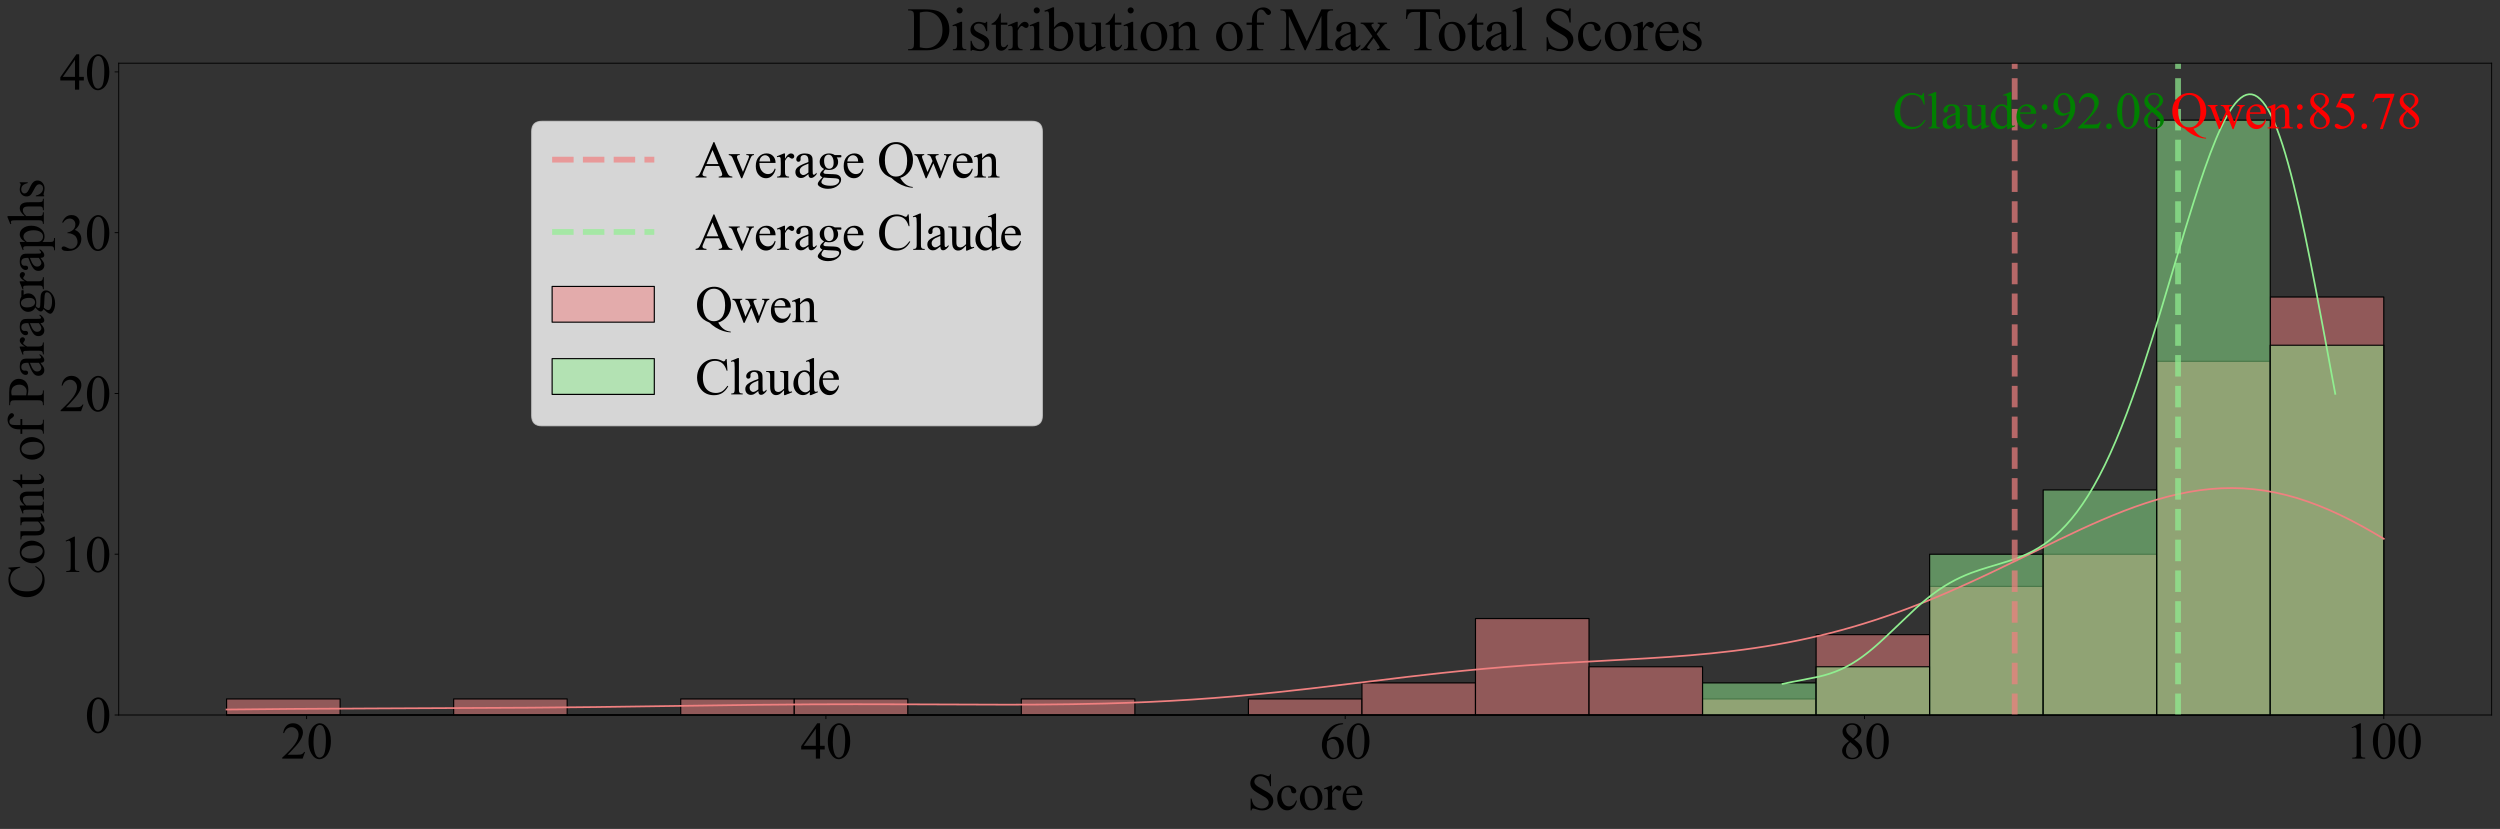 <?xml version="1.0" encoding="utf-8" standalone="no"?>
<!DOCTYPE svg PUBLIC "-//W3C//DTD SVG 1.1//EN"
  "http://www.w3.org/Graphics/SVG/1.1/DTD/svg11.dtd">
<svg xmlns:xlink="http://www.w3.org/1999/xlink" width="2153.237pt" height="713.959pt" viewBox="0 0 2153.237 713.959" xmlns="http://www.w3.org/2000/svg" version="1.1">
 <rect x="0" y="0" width="2153.237" height="713.959" fill="#333333" stroke="none"/>
 <defs>
  <style type="text/css">*{stroke-linejoin: round; stroke-linecap: butt}</style>
 </defs>
 <g id="figure_1">
  <g id="patch_1">
   <path d="M 0 713.959 
L 2153.237 713.959 
L 2153.237 0 
L 0 0 
L 0 713.959 
z
" style="fill: none"/>
  </g>
  <g id="axes_1">
   <g id="patch_2">
    <path d="M 102.247 615.831 
L 2146.037 615.831 
L 2146.037 54.431 
L 102.247 54.431 
L 102.247 615.831 
z
" style="fill: none"/>
   </g>
   <g id="patch_3">
    <path d="M 195.146 615.831 
L 292.935 615.831 
L 292.935 601.983 
L 195.146 601.983 
z
" clip-path="url(#p0e542452a2)" style="fill: #f08080; fill-opacity: 0.5; stroke: #000000; stroke-linejoin: miter"/>
   </g>
   <g id="patch_4">
    <path d="M 292.935 615.831 
L 390.724 615.831 
L 390.724 615.831 
L 292.935 615.831 
z
" clip-path="url(#p0e542452a2)" style="fill: #f08080; fill-opacity: 0.5; stroke: #000000; stroke-linejoin: miter"/>
   </g>
   <g id="patch_5">
    <path d="M 390.724 615.831 
L 488.513 615.831 
L 488.513 601.983 
L 390.724 601.983 
z
" clip-path="url(#p0e542452a2)" style="fill: #f08080; fill-opacity: 0.5; stroke: #000000; stroke-linejoin: miter"/>
   </g>
   <g id="patch_6">
    <path d="M 488.513 615.831 
L 586.302 615.831 
L 586.302 615.831 
L 488.513 615.831 
z
" clip-path="url(#p0e542452a2)" style="fill: #f08080; fill-opacity: 0.5; stroke: #000000; stroke-linejoin: miter"/>
   </g>
   <g id="patch_7">
    <path d="M 586.302 615.831 
L 684.091 615.831 
L 684.091 601.983 
L 586.302 601.983 
z
" clip-path="url(#p0e542452a2)" style="fill: #f08080; fill-opacity: 0.5; stroke: #000000; stroke-linejoin: miter"/>
   </g>
   <g id="patch_8">
    <path d="M 684.091 615.831 
L 781.88 615.831 
L 781.88 601.983 
L 684.091 601.983 
z
" clip-path="url(#p0e542452a2)" style="fill: #f08080; fill-opacity: 0.5; stroke: #000000; stroke-linejoin: miter"/>
   </g>
   <g id="patch_9">
    <path d="M 781.88 615.831 
L 879.669 615.831 
L 879.669 615.831 
L 781.88 615.831 
z
" clip-path="url(#p0e542452a2)" style="fill: #f08080; fill-opacity: 0.5; stroke: #000000; stroke-linejoin: miter"/>
   </g>
   <g id="patch_10">
    <path d="M 879.669 615.831 
L 977.458 615.831 
L 977.458 601.983 
L 879.669 601.983 
z
" clip-path="url(#p0e542452a2)" style="fill: #f08080; fill-opacity: 0.5; stroke: #000000; stroke-linejoin: miter"/>
   </g>
   <g id="patch_11">
    <path d="M 977.458 615.831 
L 1075.247 615.831 
L 1075.247 615.831 
L 977.458 615.831 
z
" clip-path="url(#p0e542452a2)" style="fill: #f08080; fill-opacity: 0.5; stroke: #000000; stroke-linejoin: miter"/>
   </g>
   <g id="patch_12">
    <path d="M 1075.247 615.831 
L 1173.036 615.831 
L 1173.036 601.983 
L 1075.247 601.983 
z
" clip-path="url(#p0e542452a2)" style="fill: #f08080; fill-opacity: 0.5; stroke: #000000; stroke-linejoin: miter"/>
   </g>
   <g id="patch_13">
    <path d="M 1173.036 615.831 
L 1270.825 615.831 
L 1270.825 588.135 
L 1173.036 588.135 
z
" clip-path="url(#p0e542452a2)" style="fill: #f08080; fill-opacity: 0.5; stroke: #000000; stroke-linejoin: miter"/>
   </g>
   <g id="patch_14">
    <path d="M 1270.825 615.831 
L 1368.614 615.831 
L 1368.614 532.745 
L 1270.825 532.745 
z
" clip-path="url(#p0e542452a2)" style="fill: #f08080; fill-opacity: 0.5; stroke: #000000; stroke-linejoin: miter"/>
   </g>
   <g id="patch_15">
    <path d="M 1368.614 615.831 
L 1466.403 615.831 
L 1466.403 574.288 
L 1368.614 574.288 
z
" clip-path="url(#p0e542452a2)" style="fill: #f08080; fill-opacity: 0.5; stroke: #000000; stroke-linejoin: miter"/>
   </g>
   <g id="patch_16">
    <path d="M 1466.403 615.831 
L 1564.192 615.831 
L 1564.192 601.983 
L 1466.403 601.983 
z
" clip-path="url(#p0e542452a2)" style="fill: #f08080; fill-opacity: 0.5; stroke: #000000; stroke-linejoin: miter"/>
   </g>
   <g id="patch_17">
    <path d="M 1564.192 615.831 
L 1661.981 615.831 
L 1661.981 546.593 
L 1564.192 546.593 
z
" clip-path="url(#p0e542452a2)" style="fill: #f08080; fill-opacity: 0.5; stroke: #000000; stroke-linejoin: miter"/>
   </g>
   <g id="patch_18">
    <path d="M 1661.981 615.831 
L 1759.77 615.831 
L 1759.77 505.05 
L 1661.981 505.05 
z
" clip-path="url(#p0e542452a2)" style="fill: #f08080; fill-opacity: 0.5; stroke: #000000; stroke-linejoin: miter"/>
   </g>
   <g id="patch_19">
    <path d="M 1759.77 615.831 
L 1857.559 615.831 
L 1857.559 477.355 
L 1759.77 477.355 
z
" clip-path="url(#p0e542452a2)" style="fill: #f08080; fill-opacity: 0.5; stroke: #000000; stroke-linejoin: miter"/>
   </g>
   <g id="patch_20">
    <path d="M 1857.559 615.831 
L 1955.348 615.831 
L 1955.348 311.183 
L 1857.559 311.183 
z
" clip-path="url(#p0e542452a2)" style="fill: #f08080; fill-opacity: 0.5; stroke: #000000; stroke-linejoin: miter"/>
   </g>
   <g id="patch_21">
    <path d="M 1955.348 615.831 
L 2053.137 615.831 
L 2053.137 255.793 
L 1955.348 255.793 
z
" clip-path="url(#p0e542452a2)" style="fill: #f08080; fill-opacity: 0.5; stroke: #000000; stroke-linejoin: miter"/>
   </g>
   <g id="patch_22">
    <path d="M 195.146 615.831 
L 292.935 615.831 
L 292.935 615.831 
L 195.146 615.831 
z
" clip-path="url(#p0e542452a2)" style="fill: #90ee90; fill-opacity: 0.5; stroke: #000000; stroke-linejoin: miter"/>
   </g>
   <g id="patch_23">
    <path d="M 292.935 615.831 
L 390.724 615.831 
L 390.724 615.831 
L 292.935 615.831 
z
" clip-path="url(#p0e542452a2)" style="fill: #90ee90; fill-opacity: 0.5; stroke: #000000; stroke-linejoin: miter"/>
   </g>
   <g id="patch_24">
    <path d="M 390.724 615.831 
L 488.513 615.831 
L 488.513 615.831 
L 390.724 615.831 
z
" clip-path="url(#p0e542452a2)" style="fill: #90ee90; fill-opacity: 0.5; stroke: #000000; stroke-linejoin: miter"/>
   </g>
   <g id="patch_25">
    <path d="M 488.513 615.831 
L 586.302 615.831 
L 586.302 615.831 
L 488.513 615.831 
z
" clip-path="url(#p0e542452a2)" style="fill: #90ee90; fill-opacity: 0.5; stroke: #000000; stroke-linejoin: miter"/>
   </g>
   <g id="patch_26">
    <path d="M 586.302 615.831 
L 684.091 615.831 
L 684.091 615.831 
L 586.302 615.831 
z
" clip-path="url(#p0e542452a2)" style="fill: #90ee90; fill-opacity: 0.5; stroke: #000000; stroke-linejoin: miter"/>
   </g>
   <g id="patch_27">
    <path d="M 684.091 615.831 
L 781.88 615.831 
L 781.88 615.831 
L 684.091 615.831 
z
" clip-path="url(#p0e542452a2)" style="fill: #90ee90; fill-opacity: 0.5; stroke: #000000; stroke-linejoin: miter"/>
   </g>
   <g id="patch_28">
    <path d="M 781.88 615.831 
L 879.669 615.831 
L 879.669 615.831 
L 781.88 615.831 
z
" clip-path="url(#p0e542452a2)" style="fill: #90ee90; fill-opacity: 0.5; stroke: #000000; stroke-linejoin: miter"/>
   </g>
   <g id="patch_29">
    <path d="M 879.669 615.831 
L 977.458 615.831 
L 977.458 615.831 
L 879.669 615.831 
z
" clip-path="url(#p0e542452a2)" style="fill: #90ee90; fill-opacity: 0.5; stroke: #000000; stroke-linejoin: miter"/>
   </g>
   <g id="patch_30">
    <path d="M 977.458 615.831 
L 1075.247 615.831 
L 1075.247 615.831 
L 977.458 615.831 
z
" clip-path="url(#p0e542452a2)" style="fill: #90ee90; fill-opacity: 0.5; stroke: #000000; stroke-linejoin: miter"/>
   </g>
   <g id="patch_31">
    <path d="M 1075.247 615.831 
L 1173.036 615.831 
L 1173.036 615.831 
L 1075.247 615.831 
z
" clip-path="url(#p0e542452a2)" style="fill: #90ee90; fill-opacity: 0.5; stroke: #000000; stroke-linejoin: miter"/>
   </g>
   <g id="patch_32">
    <path d="M 1173.036 615.831 
L 1270.825 615.831 
L 1270.825 615.831 
L 1173.036 615.831 
z
" clip-path="url(#p0e542452a2)" style="fill: #90ee90; fill-opacity: 0.5; stroke: #000000; stroke-linejoin: miter"/>
   </g>
   <g id="patch_33">
    <path d="M 1270.825 615.831 
L 1368.614 615.831 
L 1368.614 615.831 
L 1270.825 615.831 
z
" clip-path="url(#p0e542452a2)" style="fill: #90ee90; fill-opacity: 0.5; stroke: #000000; stroke-linejoin: miter"/>
   </g>
   <g id="patch_34">
    <path d="M 1368.614 615.831 
L 1466.403 615.831 
L 1466.403 615.831 
L 1368.614 615.831 
z
" clip-path="url(#p0e542452a2)" style="fill: #90ee90; fill-opacity: 0.5; stroke: #000000; stroke-linejoin: miter"/>
   </g>
   <g id="patch_35">
    <path d="M 1466.403 615.831 
L 1564.192 615.831 
L 1564.192 588.135 
L 1466.403 588.135 
z
" clip-path="url(#p0e542452a2)" style="fill: #90ee90; fill-opacity: 0.5; stroke: #000000; stroke-linejoin: miter"/>
   </g>
   <g id="patch_36">
    <path d="M 1564.192 615.831 
L 1661.981 615.831 
L 1661.981 574.288 
L 1564.192 574.288 
z
" clip-path="url(#p0e542452a2)" style="fill: #90ee90; fill-opacity: 0.5; stroke: #000000; stroke-linejoin: miter"/>
   </g>
   <g id="patch_37">
    <path d="M 1661.981 615.831 
L 1759.77 615.831 
L 1759.77 477.355 
L 1661.981 477.355 
z
" clip-path="url(#p0e542452a2)" style="fill: #90ee90; fill-opacity: 0.5; stroke: #000000; stroke-linejoin: miter"/>
   </g>
   <g id="patch_38">
    <path d="M 1759.77 615.831 
L 1857.559 615.831 
L 1857.559 421.964 
L 1759.77 421.964 
z
" clip-path="url(#p0e542452a2)" style="fill: #90ee90; fill-opacity: 0.5; stroke: #000000; stroke-linejoin: miter"/>
   </g>
   <g id="patch_39">
    <path d="M 1857.559 615.831 
L 1955.348 615.831 
L 1955.348 103.469 
L 1857.559 103.469 
z
" clip-path="url(#p0e542452a2)" style="fill: #90ee90; fill-opacity: 0.5; stroke: #000000; stroke-linejoin: miter"/>
   </g>
   <g id="patch_40">
    <path d="M 1955.348 615.831 
L 2053.137 615.831 
L 2053.137 297.336 
L 1955.348 297.336 
z
" clip-path="url(#p0e542452a2)" style="fill: #90ee90; fill-opacity: 0.5; stroke: #000000; stroke-linejoin: miter"/>
   </g>
   <g id="matplotlib.axis_1">
    <g id="xtick_1">
     <g id="line2d_1">
      <defs>
       <path id="m0bdbb9e6d4" d="M 0 0 
L 0 3.5 
" style="stroke: #000000; stroke-width: 0.8"/>
      </defs>
      <g>
       <use xlink:href="#m0bdbb9e6d4" x="264.081" y="615.831" style="stroke: #000000; stroke-width: 0.8"/>
      </g>
     </g>
     <g id="text_1">
      <!-- 20 -->
      <g transform="translate(242.081 653.383)scale(0.44 -0.44)">
       <defs>
        <path id="TimesNewRomanPSMT-32" d="M 2934 816 
L 2638 0 
L 138 0 
L 138 116 
Q 1241 1122 1691 1759 
Q 2141 2397 2141 2925 
Q 2141 3328 1894 3587 
Q 1647 3847 1303 3847 
Q 991 3847 742 3664 
Q 494 3481 375 3128 
L 259 3128 
Q 338 3706 661 4015 
Q 984 4325 1469 4325 
Q 1984 4325 2329 3994 
Q 2675 3663 2675 3213 
Q 2675 2891 2525 2569 
Q 2294 2063 1775 1497 
Q 997 647 803 472 
L 1909 472 
Q 2247 472 2383 497 
Q 2519 522 2628 598 
Q 2738 675 2819 816 
L 2934 816 
z
" transform="scale(0.016)"/>
        <path id="TimesNewRomanPSMT-30" d="M 231 2094 
Q 231 2819 450 3342 
Q 669 3866 1031 4122 
Q 1313 4325 1613 4325 
Q 2100 4325 2488 3828 
Q 2972 3213 2972 2159 
Q 2972 1422 2759 906 
Q 2547 391 2217 158 
Q 1888 -75 1581 -75 
Q 975 -75 572 641 
Q 231 1244 231 2094 
z
M 844 2016 
Q 844 1141 1059 588 
Q 1238 122 1591 122 
Q 1759 122 1940 273 
Q 2122 425 2216 781 
Q 2359 1319 2359 2297 
Q 2359 3022 2209 3506 
Q 2097 3866 1919 4016 
Q 1791 4119 1609 4119 
Q 1397 4119 1231 3928 
Q 1006 3669 925 3112 
Q 844 2556 844 2016 
z
" transform="scale(0.016)"/>
       </defs>
       <use xlink:href="#TimesNewRomanPSMT-32"/>
       <use xlink:href="#TimesNewRomanPSMT-30" x="50"/>
      </g>
     </g>
    </g>
    <g id="xtick_2">
     <g id="line2d_2">
      <g>
       <use xlink:href="#m0bdbb9e6d4" x="711.345" y="615.831" style="stroke: #000000; stroke-width: 0.8"/>
      </g>
     </g>
     <g id="text_2">
      <!-- 40 -->
      <g transform="translate(689.345 653.383)scale(0.44 -0.44)">
       <defs>
        <path id="TimesNewRomanPSMT-34" d="M 2978 1563 
L 2978 1119 
L 2409 1119 
L 2409 0 
L 1894 0 
L 1894 1119 
L 100 1119 
L 100 1519 
L 2066 4325 
L 2409 4325 
L 2409 1563 
L 2978 1563 
z
M 1894 1563 
L 1894 3666 
L 406 1563 
L 1894 1563 
z
" transform="scale(0.016)"/>
       </defs>
       <use xlink:href="#TimesNewRomanPSMT-34"/>
       <use xlink:href="#TimesNewRomanPSMT-30" x="50"/>
      </g>
     </g>
    </g>
    <g id="xtick_3">
     <g id="line2d_3">
      <g>
       <use xlink:href="#m0bdbb9e6d4" x="1158.609" y="615.831" style="stroke: #000000; stroke-width: 0.8"/>
      </g>
     </g>
     <g id="text_3">
      <!-- 60 -->
      <g transform="translate(1136.609 653.383)scale(0.44 -0.44)">
       <defs>
        <path id="TimesNewRomanPSMT-36" d="M 2869 4325 
L 2869 4209 
Q 2456 4169 2195 4045 
Q 1934 3922 1679 3669 
Q 1425 3416 1258 3105 
Q 1091 2794 978 2366 
Q 1428 2675 1881 2675 
Q 2316 2675 2634 2325 
Q 2953 1975 2953 1425 
Q 2953 894 2631 456 
Q 2244 -75 1606 -75 
Q 1172 -75 869 213 
Q 275 772 275 1663 
Q 275 2231 503 2743 
Q 731 3256 1154 3653 
Q 1578 4050 1965 4187 
Q 2353 4325 2688 4325 
L 2869 4325 
z
M 925 2138 
Q 869 1716 869 1456 
Q 869 1156 980 804 
Q 1091 453 1309 247 
Q 1469 100 1697 100 
Q 1969 100 2183 356 
Q 2397 613 2397 1088 
Q 2397 1622 2184 2012 
Q 1972 2403 1581 2403 
Q 1463 2403 1327 2353 
Q 1191 2303 925 2138 
z
" transform="scale(0.016)"/>
       </defs>
       <use xlink:href="#TimesNewRomanPSMT-36"/>
       <use xlink:href="#TimesNewRomanPSMT-30" x="50"/>
      </g>
     </g>
    </g>
    <g id="xtick_4">
     <g id="line2d_4">
      <g>
       <use xlink:href="#m0bdbb9e6d4" x="1605.873" y="615.831" style="stroke: #000000; stroke-width: 0.8"/>
      </g>
     </g>
     <g id="text_4">
      <!-- 80 -->
      <g transform="translate(1583.873 653.383)scale(0.44 -0.44)">
       <defs>
        <path id="TimesNewRomanPSMT-38" d="M 1228 2134 
Q 725 2547 579 2797 
Q 434 3047 434 3316 
Q 434 3728 753 4026 
Q 1072 4325 1600 4325 
Q 2113 4325 2425 4047 
Q 2738 3769 2738 3413 
Q 2738 3175 2569 2928 
Q 2400 2681 1866 2347 
Q 2416 1922 2594 1678 
Q 2831 1359 2831 1006 
Q 2831 559 2490 242 
Q 2150 -75 1597 -75 
Q 994 -75 656 303 
Q 388 606 388 966 
Q 388 1247 577 1523 
Q 766 1800 1228 2134 
z
M 1719 2469 
Q 2094 2806 2194 3001 
Q 2294 3197 2294 3444 
Q 2294 3772 2109 3958 
Q 1925 4144 1606 4144 
Q 1288 4144 1088 3959 
Q 888 3775 888 3528 
Q 888 3366 970 3203 
Q 1053 3041 1206 2894 
L 1719 2469 
z
M 1375 2016 
Q 1116 1797 991 1539 
Q 866 1281 866 981 
Q 866 578 1086 336 
Q 1306 94 1647 94 
Q 1984 94 2187 284 
Q 2391 475 2391 747 
Q 2391 972 2272 1150 
Q 2050 1481 1375 2016 
z
" transform="scale(0.016)"/>
       </defs>
       <use xlink:href="#TimesNewRomanPSMT-38"/>
       <use xlink:href="#TimesNewRomanPSMT-30" x="50"/>
      </g>
     </g>
    </g>
    <g id="xtick_5">
     <g id="line2d_5">
      <g>
       <use xlink:href="#m0bdbb9e6d4" x="2053.137" y="615.831" style="stroke: #000000; stroke-width: 0.8"/>
      </g>
     </g>
     <g id="text_5">
      <!-- 100 -->
      <g transform="translate(2020.137 653.383)scale(0.44 -0.44)">
       <defs>
        <path id="TimesNewRomanPSMT-31" d="M 750 3822 
L 1781 4325 
L 1884 4325 
L 1884 747 
Q 1884 391 1914 303 
Q 1944 216 2037 169 
Q 2131 122 2419 116 
L 2419 0 
L 825 0 
L 825 116 
Q 1125 122 1212 167 
Q 1300 213 1334 289 
Q 1369 366 1369 747 
L 1369 3034 
Q 1369 3497 1338 3628 
Q 1316 3728 1258 3775 
Q 1200 3822 1119 3822 
Q 1003 3822 797 3725 
L 750 3822 
z
" transform="scale(0.016)"/>
       </defs>
       <use xlink:href="#TimesNewRomanPSMT-31"/>
       <use xlink:href="#TimesNewRomanPSMT-30" x="50"/>
       <use xlink:href="#TimesNewRomanPSMT-30" x="100"/>
      </g>
     </g>
    </g>
    <g id="text_6">
     <!-- Score -->
     <g transform="translate(1074.051 697.347)scale(0.44 -0.44)">
      <defs>
       <path id="TimesNewRomanPSMT-53" d="M 2934 4334 
L 2934 2869 
L 2819 2869 
Q 2763 3291 2617 3541 
Q 2472 3791 2203 3937 
Q 1934 4084 1647 4084 
Q 1322 4084 1109 3886 
Q 897 3688 897 3434 
Q 897 3241 1031 3081 
Q 1225 2847 1953 2456 
Q 2547 2138 2764 1967 
Q 2981 1797 3098 1565 
Q 3216 1334 3216 1081 
Q 3216 600 2842 251 
Q 2469 -97 1881 -97 
Q 1697 -97 1534 -69 
Q 1438 -53 1133 45 
Q 828 144 747 144 
Q 669 144 623 97 
Q 578 50 556 -97 
L 441 -97 
L 441 1356 
L 556 1356 
Q 638 900 775 673 
Q 913 447 1195 297 
Q 1478 147 1816 147 
Q 2206 147 2432 353 
Q 2659 559 2659 841 
Q 2659 997 2573 1156 
Q 2488 1316 2306 1453 
Q 2184 1547 1640 1851 
Q 1097 2156 867 2337 
Q 638 2519 519 2737 
Q 400 2956 400 3219 
Q 400 3675 750 4004 
Q 1100 4334 1641 4334 
Q 1978 4334 2356 4169 
Q 2531 4091 2603 4091 
Q 2684 4091 2736 4139 
Q 2788 4188 2819 4334 
L 2934 4334 
z
" transform="scale(0.016)"/>
       <path id="TimesNewRomanPSMT-63" d="M 2631 1088 
Q 2516 522 2178 217 
Q 1841 -88 1431 -88 
Q 944 -88 581 321 
Q 219 731 219 1428 
Q 219 2103 620 2525 
Q 1022 2947 1584 2947 
Q 2006 2947 2278 2723 
Q 2550 2500 2550 2259 
Q 2550 2141 2473 2067 
Q 2397 1994 2259 1994 
Q 2075 1994 1981 2113 
Q 1928 2178 1911 2362 
Q 1894 2547 1784 2644 
Q 1675 2738 1481 2738 
Q 1169 2738 978 2506 
Q 725 2200 725 1697 
Q 725 1184 976 792 
Q 1228 400 1656 400 
Q 1963 400 2206 609 
Q 2378 753 2541 1131 
L 2631 1088 
z
" transform="scale(0.016)"/>
       <path id="TimesNewRomanPSMT-6f" d="M 1600 2947 
Q 2250 2947 2644 2453 
Q 2978 2031 2978 1484 
Q 2978 1100 2793 706 
Q 2609 313 2286 112 
Q 1963 -88 1566 -88 
Q 919 -88 538 428 
Q 216 863 216 1403 
Q 216 1797 411 2186 
Q 606 2575 925 2761 
Q 1244 2947 1600 2947 
z
M 1503 2744 
Q 1338 2744 1170 2645 
Q 1003 2547 900 2300 
Q 797 2053 797 1666 
Q 797 1041 1045 587 
Q 1294 134 1700 134 
Q 2003 134 2200 384 
Q 2397 634 2397 1244 
Q 2397 2006 2069 2444 
Q 1847 2744 1503 2744 
z
" transform="scale(0.016)"/>
       <path id="TimesNewRomanPSMT-72" d="M 1038 2947 
L 1038 2303 
Q 1397 2947 1775 2947 
Q 1947 2947 2059 2842 
Q 2172 2738 2172 2600 
Q 2172 2478 2090 2393 
Q 2009 2309 1897 2309 
Q 1788 2309 1652 2417 
Q 1516 2525 1450 2525 
Q 1394 2525 1328 2463 
Q 1188 2334 1038 2041 
L 1038 669 
Q 1038 431 1097 309 
Q 1138 225 1241 169 
Q 1344 113 1538 113 
L 1538 0 
L 72 0 
L 72 113 
Q 291 113 397 181 
Q 475 231 506 341 
Q 522 394 522 644 
L 522 1753 
Q 522 2253 501 2348 
Q 481 2444 426 2487 
Q 372 2531 291 2531 
Q 194 2531 72 2484 
L 41 2597 
L 906 2947 
L 1038 2947 
z
" transform="scale(0.016)"/>
       <path id="TimesNewRomanPSMT-65" d="M 681 1784 
Q 678 1147 991 784 
Q 1303 422 1725 422 
Q 2006 422 2214 576 
Q 2422 731 2563 1106 
L 2659 1044 
Q 2594 616 2278 264 
Q 1963 -88 1488 -88 
Q 972 -88 605 314 
Q 238 716 238 1394 
Q 238 2128 614 2539 
Q 991 2950 1559 2950 
Q 2041 2950 2350 2633 
Q 2659 2316 2659 1784 
L 681 1784 
z
M 681 1966 
L 2006 1966 
Q 1991 2241 1941 2353 
Q 1863 2528 1708 2628 
Q 1553 2728 1384 2728 
Q 1125 2728 920 2526 
Q 716 2325 681 1966 
z
" transform="scale(0.016)"/>
      </defs>
      <use xlink:href="#TimesNewRomanPSMT-53"/>
      <use xlink:href="#TimesNewRomanPSMT-63" x="55.615"/>
      <use xlink:href="#TimesNewRomanPSMT-6f" x="100"/>
      <use xlink:href="#TimesNewRomanPSMT-72" x="150"/>
      <use xlink:href="#TimesNewRomanPSMT-65" x="183.301"/>
     </g>
    </g>
   </g>
   <g id="matplotlib.axis_2">
    <g id="ytick_1">
     <g id="line2d_6">
      <defs>
       <path id="m0fd84f1a2e" d="M 0 0 
L -3.5 0 
" style="stroke: #000000; stroke-width: 0.8"/>
      </defs>
      <g>
       <use xlink:href="#m0fd84f1a2e" x="102.247" y="615.831" style="stroke: #000000; stroke-width: 0.8"/>
      </g>
     </g>
     <g id="text_7">
      <!-- 0 -->
      <g transform="translate(73.247 631.107)scale(0.44 -0.44)">
       <use xlink:href="#TimesNewRomanPSMT-30"/>
      </g>
     </g>
    </g>
    <g id="ytick_2">
     <g id="line2d_7">
      <g>
       <use xlink:href="#m0fd84f1a2e" x="102.247" y="477.355" style="stroke: #000000; stroke-width: 0.8"/>
      </g>
     </g>
     <g id="text_8">
      <!-- 10 -->
      <g transform="translate(51.247 492.631)scale(0.44 -0.44)">
       <use xlink:href="#TimesNewRomanPSMT-31"/>
       <use xlink:href="#TimesNewRomanPSMT-30" x="50"/>
      </g>
     </g>
    </g>
    <g id="ytick_3">
     <g id="line2d_8">
      <g>
       <use xlink:href="#m0fd84f1a2e" x="102.247" y="338.878" style="stroke: #000000; stroke-width: 0.8"/>
      </g>
     </g>
     <g id="text_9">
      <!-- 20 -->
      <g transform="translate(51.247 354.155)scale(0.44 -0.44)">
       <use xlink:href="#TimesNewRomanPSMT-32"/>
       <use xlink:href="#TimesNewRomanPSMT-30" x="50"/>
      </g>
     </g>
    </g>
    <g id="ytick_4">
     <g id="line2d_9">
      <g>
       <use xlink:href="#m0fd84f1a2e" x="102.247" y="200.402" style="stroke: #000000; stroke-width: 0.8"/>
      </g>
     </g>
     <g id="text_10">
      <!-- 30 -->
      <g transform="translate(51.247 215.679)scale(0.44 -0.44)">
       <defs>
        <path id="TimesNewRomanPSMT-33" d="M 325 3431 
Q 506 3859 782 4092 
Q 1059 4325 1472 4325 
Q 1981 4325 2253 3994 
Q 2459 3747 2459 3466 
Q 2459 3003 1878 2509 
Q 2269 2356 2469 2072 
Q 2669 1788 2669 1403 
Q 2669 853 2319 450 
Q 1863 -75 997 -75 
Q 569 -75 414 31 
Q 259 138 259 259 
Q 259 350 332 419 
Q 406 488 509 488 
Q 588 488 669 463 
Q 722 447 909 348 
Q 1097 250 1169 231 
Q 1284 197 1416 197 
Q 1734 197 1970 444 
Q 2206 691 2206 1028 
Q 2206 1275 2097 1509 
Q 2016 1684 1919 1775 
Q 1784 1900 1550 2001 
Q 1316 2103 1072 2103 
L 972 2103 
L 972 2197 
Q 1219 2228 1467 2375 
Q 1716 2522 1828 2728 
Q 1941 2934 1941 3181 
Q 1941 3503 1739 3701 
Q 1538 3900 1238 3900 
Q 753 3900 428 3381 
L 325 3431 
z
" transform="scale(0.016)"/>
       </defs>
       <use xlink:href="#TimesNewRomanPSMT-33"/>
       <use xlink:href="#TimesNewRomanPSMT-30" x="50"/>
      </g>
     </g>
    </g>
    <g id="ytick_5">
     <g id="line2d_10">
      <g>
       <use xlink:href="#m0fd84f1a2e" x="102.247" y="61.926" style="stroke: #000000; stroke-width: 0.8"/>
      </g>
     </g>
     <g id="text_11">
      <!-- 40 -->
      <g transform="translate(51.247 77.202)scale(0.44 -0.44)">
       <use xlink:href="#TimesNewRomanPSMT-34"/>
       <use xlink:href="#TimesNewRomanPSMT-30" x="50"/>
      </g>
     </g>
    </g>
    <g id="text_12">
     <!-- Count of Paragraphs -->
     <g transform="translate(37.752 515.988)rotate(-90)scale(0.44 -0.44)">
      <defs>
       <path id="TimesNewRomanPSMT-43" d="M 3853 4334 
L 3950 2894 
L 3853 2894 
Q 3659 3541 3300 3825 
Q 2941 4109 2438 4109 
Q 2016 4109 1675 3895 
Q 1334 3681 1139 3212 
Q 944 2744 944 2047 
Q 944 1472 1128 1050 
Q 1313 628 1683 403 
Q 2053 178 2528 178 
Q 2941 178 3256 354 
Q 3572 531 3950 1056 
L 4047 994 
Q 3728 428 3303 165 
Q 2878 -97 2294 -97 
Q 1241 -97 663 684 
Q 231 1266 231 2053 
Q 231 2688 515 3219 
Q 800 3750 1298 4042 
Q 1797 4334 2388 4334 
Q 2847 4334 3294 4109 
Q 3425 4041 3481 4041 
Q 3566 4041 3628 4100 
Q 3709 4184 3744 4334 
L 3853 4334 
z
" transform="scale(0.016)"/>
       <path id="TimesNewRomanPSMT-75" d="M 2709 2863 
L 2709 1128 
Q 2709 631 2732 520 
Q 2756 409 2807 365 
Q 2859 322 2928 322 
Q 3025 322 3147 375 
L 3191 266 
L 2334 -88 
L 2194 -88 
L 2194 519 
Q 1825 119 1631 15 
Q 1438 -88 1222 -88 
Q 981 -88 804 51 
Q 628 191 559 409 
Q 491 628 491 1028 
L 491 2306 
Q 491 2509 447 2587 
Q 403 2666 317 2708 
Q 231 2750 6 2747 
L 6 2863 
L 1009 2863 
L 1009 947 
Q 1009 547 1148 422 
Q 1288 297 1484 297 
Q 1619 297 1789 381 
Q 1959 466 2194 703 
L 2194 2325 
Q 2194 2569 2105 2655 
Q 2016 2741 1734 2747 
L 1734 2863 
L 2709 2863 
z
" transform="scale(0.016)"/>
       <path id="TimesNewRomanPSMT-6e" d="M 1034 2341 
Q 1538 2947 1994 2947 
Q 2228 2947 2397 2830 
Q 2566 2713 2666 2444 
Q 2734 2256 2734 1869 
L 2734 647 
Q 2734 375 2778 278 
Q 2813 200 2889 156 
Q 2966 113 3172 113 
L 3172 0 
L 1756 0 
L 1756 113 
L 1816 113 
Q 2016 113 2095 173 
Q 2175 234 2206 353 
Q 2219 400 2219 647 
L 2219 1819 
Q 2219 2209 2117 2386 
Q 2016 2563 1775 2563 
Q 1403 2563 1034 2156 
L 1034 647 
Q 1034 356 1069 288 
Q 1113 197 1189 155 
Q 1266 113 1500 113 
L 1500 0 
L 84 0 
L 84 113 
L 147 113 
Q 366 113 442 223 
Q 519 334 519 647 
L 519 1709 
Q 519 2225 495 2337 
Q 472 2450 423 2490 
Q 375 2531 294 2531 
Q 206 2531 84 2484 
L 38 2597 
L 900 2947 
L 1034 2947 
L 1034 2341 
z
" transform="scale(0.016)"/>
       <path id="TimesNewRomanPSMT-74" d="M 1031 3803 
L 1031 2863 
L 1700 2863 
L 1700 2644 
L 1031 2644 
L 1031 788 
Q 1031 509 1111 412 
Q 1191 316 1316 316 
Q 1419 316 1516 380 
Q 1613 444 1666 569 
L 1788 569 
Q 1678 263 1478 108 
Q 1278 -47 1066 -47 
Q 922 -47 784 33 
Q 647 113 581 261 
Q 516 409 516 719 
L 516 2644 
L 63 2644 
L 63 2747 
Q 234 2816 414 2980 
Q 594 3144 734 3369 
Q 806 3488 934 3803 
L 1031 3803 
z
" transform="scale(0.016)"/>
       <path id="TimesNewRomanPSMT-20" transform="scale(0.016)"/>
       <path id="TimesNewRomanPSMT-66" d="M 1319 2638 
L 1319 756 
Q 1319 356 1406 250 
Q 1522 113 1716 113 
L 1975 113 
L 1975 0 
L 266 0 
L 266 113 
L 394 113 
Q 519 113 622 175 
Q 725 238 764 344 
Q 803 450 803 756 
L 803 2638 
L 247 2638 
L 247 2863 
L 803 2863 
L 803 3050 
Q 803 3478 940 3775 
Q 1078 4072 1361 4255 
Q 1644 4438 1997 4438 
Q 2325 4438 2600 4225 
Q 2781 4084 2781 3909 
Q 2781 3816 2700 3733 
Q 2619 3650 2525 3650 
Q 2453 3650 2373 3701 
Q 2294 3753 2178 3923 
Q 2063 4094 1966 4153 
Q 1869 4213 1750 4213 
Q 1606 4213 1506 4136 
Q 1406 4059 1362 3898 
Q 1319 3738 1319 3069 
L 1319 2863 
L 2056 2863 
L 2056 2638 
L 1319 2638 
z
" transform="scale(0.016)"/>
       <path id="TimesNewRomanPSMT-50" d="M 1313 1984 
L 1313 750 
Q 1313 350 1400 253 
Q 1519 116 1759 116 
L 1922 116 
L 1922 0 
L 106 0 
L 106 116 
L 266 116 
Q 534 116 650 291 
Q 713 388 713 750 
L 713 3488 
Q 713 3888 628 3984 
Q 506 4122 266 4122 
L 106 4122 
L 106 4238 
L 1659 4238 
Q 2228 4238 2556 4120 
Q 2884 4003 3109 3725 
Q 3334 3447 3334 3066 
Q 3334 2547 2992 2222 
Q 2650 1897 2025 1897 
Q 1872 1897 1694 1919 
Q 1516 1941 1313 1984 
z
M 1313 2163 
Q 1478 2131 1606 2115 
Q 1734 2100 1825 2100 
Q 2150 2100 2386 2351 
Q 2622 2603 2622 3003 
Q 2622 3278 2509 3514 
Q 2397 3750 2190 3867 
Q 1984 3984 1722 3984 
Q 1563 3984 1313 3925 
L 1313 2163 
z
" transform="scale(0.016)"/>
       <path id="TimesNewRomanPSMT-61" d="M 1822 413 
Q 1381 72 1269 19 
Q 1100 -59 909 -59 
Q 613 -59 420 144 
Q 228 347 228 678 
Q 228 888 322 1041 
Q 450 1253 767 1440 
Q 1084 1628 1822 1897 
L 1822 2009 
Q 1822 2438 1686 2597 
Q 1550 2756 1291 2756 
Q 1094 2756 978 2650 
Q 859 2544 859 2406 
L 866 2225 
Q 866 2081 792 2003 
Q 719 1925 600 1925 
Q 484 1925 411 2006 
Q 338 2088 338 2228 
Q 338 2497 613 2722 
Q 888 2947 1384 2947 
Q 1766 2947 2009 2819 
Q 2194 2722 2281 2516 
Q 2338 2381 2338 1966 
L 2338 994 
Q 2338 584 2353 492 
Q 2369 400 2405 369 
Q 2441 338 2488 338 
Q 2538 338 2575 359 
Q 2641 400 2828 588 
L 2828 413 
Q 2478 -56 2159 -56 
Q 2006 -56 1915 50 
Q 1825 156 1822 413 
z
M 1822 616 
L 1822 1706 
Q 1350 1519 1213 1441 
Q 966 1303 859 1153 
Q 753 1003 753 825 
Q 753 600 887 451 
Q 1022 303 1197 303 
Q 1434 303 1822 616 
z
" transform="scale(0.016)"/>
       <path id="TimesNewRomanPSMT-67" d="M 966 1044 
Q 703 1172 562 1401 
Q 422 1631 422 1909 
Q 422 2334 742 2640 
Q 1063 2947 1563 2947 
Q 1972 2947 2272 2747 
L 2878 2747 
Q 3013 2747 3034 2739 
Q 3056 2731 3066 2713 
Q 3084 2684 3084 2613 
Q 3084 2531 3069 2500 
Q 3059 2484 3036 2475 
Q 3013 2466 2878 2466 
L 2506 2466 
Q 2681 2241 2681 1891 
Q 2681 1491 2375 1206 
Q 2069 922 1553 922 
Q 1341 922 1119 984 
Q 981 866 932 777 
Q 884 688 884 625 
Q 884 572 936 522 
Q 988 472 1138 450 
Q 1225 438 1575 428 
Q 2219 413 2409 384 
Q 2700 344 2873 169 
Q 3047 -6 3047 -263 
Q 3047 -616 2716 -925 
Q 2228 -1381 1444 -1381 
Q 841 -1381 425 -1109 
Q 191 -953 191 -784 
Q 191 -709 225 -634 
Q 278 -519 444 -313 
Q 466 -284 763 25 
Q 600 122 533 198 
Q 466 275 466 372 
Q 466 481 555 628 
Q 644 775 966 1044 
z
M 1509 2797 
Q 1278 2797 1122 2612 
Q 966 2428 966 2047 
Q 966 1553 1178 1281 
Q 1341 1075 1591 1075 
Q 1828 1075 1981 1253 
Q 2134 1431 2134 1813 
Q 2134 2309 1919 2591 
Q 1759 2797 1509 2797 
z
M 934 0 
Q 788 -159 713 -296 
Q 638 -434 638 -550 
Q 638 -700 819 -813 
Q 1131 -1006 1722 -1006 
Q 2284 -1006 2551 -807 
Q 2819 -609 2819 -384 
Q 2819 -222 2659 -153 
Q 2497 -84 2016 -72 
Q 1313 -53 934 0 
z
" transform="scale(0.016)"/>
       <path id="TimesNewRomanPSMT-70" d="M -6 2578 
L 875 2934 
L 994 2934 
L 994 2266 
Q 1216 2644 1439 2795 
Q 1663 2947 1909 2947 
Q 2341 2947 2628 2609 
Q 2981 2197 2981 1534 
Q 2981 794 2556 309 
Q 2206 -88 1675 -88 
Q 1444 -88 1275 -22 
Q 1150 25 994 166 
L 994 -706 
Q 994 -1000 1030 -1079 
Q 1066 -1159 1155 -1206 
Q 1244 -1253 1478 -1253 
L 1478 -1369 
L -22 -1369 
L -22 -1253 
L 56 -1253 
Q 228 -1256 350 -1188 
Q 409 -1153 442 -1076 
Q 475 -1000 475 -688 
L 475 2019 
Q 475 2297 450 2372 
Q 425 2447 370 2484 
Q 316 2522 222 2522 
Q 147 2522 31 2478 
L -6 2578 
z
M 994 2081 
L 994 1013 
Q 994 666 1022 556 
Q 1066 375 1236 237 
Q 1406 100 1666 100 
Q 1978 100 2172 344 
Q 2425 663 2425 1241 
Q 2425 1897 2138 2250 
Q 1938 2494 1663 2494 
Q 1513 2494 1366 2419 
Q 1253 2363 994 2081 
z
" transform="scale(0.016)"/>
       <path id="TimesNewRomanPSMT-68" d="M 1041 4444 
L 1041 2350 
Q 1388 2731 1591 2839 
Q 1794 2947 1997 2947 
Q 2241 2947 2416 2812 
Q 2591 2678 2675 2391 
Q 2734 2191 2734 1659 
L 2734 647 
Q 2734 375 2778 275 
Q 2809 200 2884 156 
Q 2959 113 3159 113 
L 3159 0 
L 1753 0 
L 1753 113 
L 1819 113 
Q 2019 113 2097 173 
Q 2175 234 2206 353 
Q 2216 403 2216 647 
L 2216 1659 
Q 2216 2128 2167 2275 
Q 2119 2422 2012 2495 
Q 1906 2569 1756 2569 
Q 1603 2569 1437 2487 
Q 1272 2406 1041 2159 
L 1041 647 
Q 1041 353 1073 281 
Q 1106 209 1195 161 
Q 1284 113 1503 113 
L 1503 0 
L 84 0 
L 84 113 
Q 275 113 384 172 
Q 447 203 484 290 
Q 522 378 522 647 
L 522 3238 
Q 522 3728 498 3840 
Q 475 3953 426 3993 
Q 378 4034 297 4034 
Q 231 4034 84 3984 
L 41 4094 
L 897 4444 
L 1041 4444 
z
" transform="scale(0.016)"/>
       <path id="TimesNewRomanPSMT-73" d="M 2050 2947 
L 2050 1972 
L 1947 1972 
Q 1828 2431 1642 2597 
Q 1456 2763 1169 2763 
Q 950 2763 815 2647 
Q 681 2531 681 2391 
Q 681 2216 781 2091 
Q 878 1963 1175 1819 
L 1631 1597 
Q 2266 1288 2266 781 
Q 2266 391 1970 151 
Q 1675 -88 1309 -88 
Q 1047 -88 709 6 
Q 606 38 541 38 
Q 469 38 428 -44 
L 325 -44 
L 325 978 
L 428 978 
Q 516 541 762 319 
Q 1009 97 1316 97 
Q 1531 97 1667 223 
Q 1803 350 1803 528 
Q 1803 744 1651 891 
Q 1500 1038 1047 1263 
Q 594 1488 453 1669 
Q 313 1847 313 2119 
Q 313 2472 555 2709 
Q 797 2947 1181 2947 
Q 1350 2947 1591 2875 
Q 1750 2828 1803 2828 
Q 1853 2828 1881 2850 
Q 1909 2872 1947 2947 
L 2050 2947 
z
" transform="scale(0.016)"/>
      </defs>
      <use xlink:href="#TimesNewRomanPSMT-43"/>
      <use xlink:href="#TimesNewRomanPSMT-6f" x="66.699"/>
      <use xlink:href="#TimesNewRomanPSMT-75" x="116.699"/>
      <use xlink:href="#TimesNewRomanPSMT-6e" x="166.699"/>
      <use xlink:href="#TimesNewRomanPSMT-74" x="216.699"/>
      <use xlink:href="#TimesNewRomanPSMT-20" x="244.482"/>
      <use xlink:href="#TimesNewRomanPSMT-6f" x="269.482"/>
      <use xlink:href="#TimesNewRomanPSMT-66" x="319.482"/>
      <use xlink:href="#TimesNewRomanPSMT-20" x="352.783"/>
      <use xlink:href="#TimesNewRomanPSMT-50" x="377.783"/>
      <use xlink:href="#TimesNewRomanPSMT-61" x="433.398"/>
      <use xlink:href="#TimesNewRomanPSMT-72" x="477.783"/>
      <use xlink:href="#TimesNewRomanPSMT-61" x="511.084"/>
      <use xlink:href="#TimesNewRomanPSMT-67" x="555.469"/>
      <use xlink:href="#TimesNewRomanPSMT-72" x="605.469"/>
      <use xlink:href="#TimesNewRomanPSMT-61" x="638.77"/>
      <use xlink:href="#TimesNewRomanPSMT-70" x="683.154"/>
      <use xlink:href="#TimesNewRomanPSMT-68" x="733.154"/>
      <use xlink:href="#TimesNewRomanPSMT-73" x="783.154"/>
     </g>
    </g>
   </g>
   <g id="line2d_11">
    <path d="M 195.146 611.125 
L 251.166 610.587 
L 316.523 610.213 
L 456.572 609.527 
L 512.592 608.98 
L 577.949 608.085 
L 652.642 607.052 
L 699.325 606.652 
L 736.671 606.543 
L 783.355 606.641 
L 867.384 606.928 
L 895.394 606.834 
L 923.404 606.531 
L 951.414 605.948 
L 970.087 605.372 
L 988.761 604.625 
L 1007.434 603.695 
L 1026.107 602.569 
L 1044.78 601.245 
L 1063.454 599.722 
L 1082.127 598.01 
L 1100.8 596.124 
L 1128.81 593.02 
L 1166.157 588.55 
L 1212.84 582.899 
L 1240.85 579.736 
L 1259.523 577.8 
L 1278.196 576.03 
L 1296.87 574.438 
L 1315.543 573.024 
L 1343.553 571.197 
L 1380.899 569.121 
L 1418.246 567.051 
L 1436.919 565.845 
L 1455.593 564.424 
L 1474.266 562.711 
L 1492.939 560.632 
L 1502.276 559.434 
L 1511.612 558.119 
L 1520.949 556.68 
L 1530.286 555.11 
L 1539.622 553.402 
L 1548.959 551.551 
L 1558.296 549.551 
L 1567.632 547.399 
L 1576.969 545.091 
L 1586.305 542.624 
L 1595.642 539.997 
L 1604.979 537.207 
L 1614.315 534.256 
L 1623.652 531.143 
L 1632.989 527.872 
L 1642.325 524.445 
L 1651.662 520.865 
L 1660.999 517.14 
L 1670.335 513.275 
L 1679.672 509.279 
L 1698.345 500.932 
L 1717.018 492.195 
L 1735.692 483.19 
L 1773.038 464.993 
L 1791.711 456.173 
L 1801.048 451.924 
L 1810.385 447.822 
L 1819.721 443.895 
L 1829.058 440.173 
L 1838.395 436.685 
L 1847.731 433.462 
L 1857.068 430.532 
L 1866.405 427.923 
L 1875.741 425.662 
L 1885.078 423.773 
L 1894.414 422.28 
L 1903.751 421.203 
L 1913.088 420.56 
L 1922.424 420.365 
L 1931.761 420.629 
L 1941.098 421.361 
L 1950.434 422.564 
L 1959.771 424.237 
L 1969.108 426.378 
L 1978.444 428.978 
L 1987.781 432.024 
L 1997.118 435.501 
L 2006.454 439.389 
L 2015.791 443.664 
L 2025.127 448.301 
L 2034.464 453.269 
L 2043.801 458.537 
L 2053.137 464.07 
L 2053.137 464.07 
" clip-path="url(#p0e542452a2)" style="fill: none; stroke: #f08080; stroke-width: 1.5; stroke-linecap: square"/>
   </g>
   <g id="line2d_12">
    <path d="M 1535.329 589.056 
L 1542.505 587.546 
L 1566.426 582.846 
L 1571.21 581.627 
L 1575.994 580.196 
L 1580.778 578.505 
L 1585.562 576.515 
L 1590.346 574.196 
L 1595.13 571.53 
L 1599.914 568.511 
L 1604.698 565.148 
L 1609.482 561.462 
L 1614.267 557.486 
L 1619.051 553.264 
L 1626.227 546.588 
L 1650.147 523.825 
L 1654.931 519.615 
L 1659.715 515.627 
L 1664.499 511.891 
L 1669.283 508.428 
L 1674.068 505.25 
L 1678.852 502.357 
L 1683.636 499.741 
L 1688.42 497.39 
L 1693.204 495.279 
L 1697.988 493.38 
L 1705.164 490.856 
L 1712.34 488.603 
L 1731.477 482.775 
L 1736.261 481.102 
L 1741.045 479.247 
L 1745.829 477.161 
L 1750.613 474.8 
L 1755.397 472.118 
L 1760.181 469.071 
L 1764.965 465.618 
L 1769.749 461.719 
L 1774.533 457.335 
L 1779.317 452.427 
L 1784.101 446.961 
L 1788.885 440.903 
L 1793.67 434.219 
L 1798.454 426.88 
L 1803.238 418.86 
L 1808.022 410.135 
L 1812.806 400.69 
L 1817.59 390.514 
L 1822.374 379.603 
L 1827.158 367.965 
L 1831.942 355.617 
L 1836.726 342.586 
L 1841.51 328.913 
L 1846.294 314.649 
L 1853.471 292.293 
L 1860.647 269.025 
L 1872.607 229.129 
L 1882.175 197.273 
L 1889.351 174.136 
L 1894.135 159.36 
L 1898.919 145.297 
L 1903.703 132.126 
L 1908.487 120.035 
L 1910.88 114.455 
L 1913.272 109.219 
L 1915.664 104.351 
L 1918.056 99.876 
L 1920.448 95.82 
L 1922.84 92.208 
L 1925.232 89.064 
L 1927.624 86.411 
L 1930.016 84.274 
L 1932.408 82.673 
L 1934.8 81.63 
L 1937.192 81.164 
L 1939.584 81.293 
L 1941.976 82.032 
L 1944.368 83.394 
L 1946.76 85.392 
L 1949.152 88.033 
L 1951.544 91.323 
L 1953.936 95.264 
L 1956.328 99.857 
L 1958.72 105.098 
L 1961.112 110.98 
L 1963.504 117.493 
L 1965.896 124.624 
L 1968.288 132.355 
L 1970.681 140.667 
L 1973.073 149.536 
L 1975.465 158.936 
L 1980.249 179.21 
L 1985.033 201.227 
L 1989.817 224.687 
L 1994.601 249.268 
L 2001.777 287.495 
L 2011.345 339.197 
L 2011.345 339.197 
" clip-path="url(#p0e542452a2)" style="fill: none; stroke: #90ee90; stroke-width: 1.5; stroke-linecap: square"/>
   </g>
   <g id="line2d_13">
    <path d="M 1735.239 615.831 
L 1735.239 54.431 
" clip-path="url(#p0e542452a2)" style="fill: none; stroke-dasharray: 18.5,8; stroke-dashoffset: 0; stroke: #f08080; stroke-opacity: 0.7; stroke-width: 5"/>
   </g>
   <g id="line2d_14">
    <path d="M 1875.952 615.831 
L 1875.952 54.431 
" clip-path="url(#p0e542452a2)" style="fill: none; stroke-dasharray: 18.5,8; stroke-dashoffset: 0; stroke: #90ee90; stroke-opacity: 0.7; stroke-width: 5"/>
   </g>
   <g id="patch_41">
    <path d="M 102.247 615.831 
L 102.247 54.431 
" style="fill: none; stroke: #000000; stroke-width: 0.8; stroke-linejoin: miter; stroke-linecap: square"/>
   </g>
   <g id="patch_42">
    <path d="M 2146.037 615.831 
L 2146.037 54.431 
" style="fill: none; stroke: #000000; stroke-width: 0.8; stroke-linejoin: miter; stroke-linecap: square"/>
   </g>
   <g id="patch_43">
    <path d="M 102.247 615.831 
L 2146.037 615.831 
" style="fill: none; stroke: #000000; stroke-width: 0.8; stroke-linejoin: miter; stroke-linecap: square"/>
   </g>
   <g id="patch_44">
    <path d="M 102.247 54.431 
L 2146.037 54.431 
" style="fill: none; stroke: #000000; stroke-width: 0.8; stroke-linejoin: miter; stroke-linecap: square"/>
   </g>
   <g id="text_13">
    <!-- Qwen:85.78 -->
    <g style="fill: #ff0000" transform="translate(1869.419 110.571)scale(0.44 -0.44)">
     <defs>
      <path id="TimesNewRomanPSMT-51" d="M 2819 -47 
Q 3138 -597 3508 -856 
Q 3878 -1116 4350 -1153 
L 4350 -1253 
Q 3919 -1238 3428 -1080 
Q 2938 -922 2498 -642 
Q 2059 -363 1741 -47 
Q 1291 134 1028 338 
Q 647 641 436 1083 
Q 225 1525 225 2128 
Q 225 3078 840 3706 
Q 1456 4334 2331 4334 
Q 3163 4334 3770 3704 
Q 4378 3075 4378 2116 
Q 4378 1338 3945 750 
Q 3513 163 2819 -47 
z
M 2294 4094 
Q 1725 4094 1378 3688 
Q 941 3178 941 2128 
Q 941 1100 1384 544 
Q 1728 116 2294 116 
Q 2881 116 3241 544 
Q 3663 1050 3663 2038 
Q 3663 2797 3431 3316 
Q 3253 3716 2958 3905 
Q 2663 4094 2294 4094 
z
" transform="scale(0.016)"/>
      <path id="TimesNewRomanPSMT-77" d="M 41 2863 
L 1241 2863 
L 1241 2747 
Q 1075 2734 1023 2687 
Q 972 2641 972 2553 
Q 972 2456 1025 2319 
L 1638 672 
L 2253 2013 
L 2091 2434 
Q 2016 2622 1894 2694 
Q 1825 2738 1638 2747 
L 1638 2863 
L 3000 2863 
L 3000 2747 
Q 2775 2738 2681 2666 
Q 2619 2616 2619 2506 
Q 2619 2444 2644 2378 
L 3294 734 
L 3897 2319 
Q 3959 2488 3959 2588 
Q 3959 2647 3898 2694 
Q 3838 2741 3659 2747 
L 3659 2863 
L 4563 2863 
L 4563 2747 
Q 4291 2706 4163 2378 
L 3206 -88 
L 3078 -88 
L 2363 1741 
L 1528 -88 
L 1413 -88 
L 494 2319 
Q 403 2547 315 2626 
Q 228 2706 41 2747 
L 41 2863 
z
" transform="scale(0.016)"/>
      <path id="TimesNewRomanPSMT-3a" d="M 903 2950 
Q 1047 2950 1148 2848 
Q 1250 2747 1250 2603 
Q 1250 2459 1148 2357 
Q 1047 2256 903 2256 
Q 759 2256 657 2357 
Q 556 2459 556 2603 
Q 556 2747 657 2848 
Q 759 2950 903 2950 
z
M 897 609 
Q 1044 609 1145 506 
Q 1247 403 1247 259 
Q 1247 116 1144 14 
Q 1041 -88 897 -88 
Q 753 -88 651 14 
Q 550 116 550 259 
Q 550 403 651 506 
Q 753 609 897 609 
z
" transform="scale(0.016)"/>
      <path id="TimesNewRomanPSMT-35" d="M 2778 4238 
L 2534 3706 
L 1259 3706 
L 981 3138 
Q 1809 3016 2294 2522 
Q 2709 2097 2709 1522 
Q 2709 1188 2573 903 
Q 2438 619 2231 419 
Q 2025 219 1772 97 
Q 1413 -75 1034 -75 
Q 653 -75 479 54 
Q 306 184 306 341 
Q 306 428 378 495 
Q 450 563 559 563 
Q 641 563 702 538 
Q 763 513 909 409 
Q 1144 247 1384 247 
Q 1750 247 2026 523 
Q 2303 800 2303 1197 
Q 2303 1581 2056 1914 
Q 1809 2247 1375 2428 
Q 1034 2569 447 2591 
L 1259 4238 
L 2778 4238 
z
" transform="scale(0.016)"/>
      <path id="TimesNewRomanPSMT-2e" d="M 800 606 
Q 947 606 1047 504 
Q 1147 403 1147 259 
Q 1147 116 1045 14 
Q 944 -88 800 -88 
Q 656 -88 554 14 
Q 453 116 453 259 
Q 453 406 554 506 
Q 656 606 800 606 
z
" transform="scale(0.016)"/>
      <path id="TimesNewRomanPSMT-37" d="M 644 4238 
L 2916 4238 
L 2916 4119 
L 1503 -88 
L 1153 -88 
L 2419 3728 
L 1253 3728 
Q 900 3728 750 3644 
Q 488 3500 328 3200 
L 238 3234 
L 644 4238 
z
" transform="scale(0.016)"/>
     </defs>
     <use xlink:href="#TimesNewRomanPSMT-51"/>
     <use xlink:href="#TimesNewRomanPSMT-77" x="72.217"/>
     <use xlink:href="#TimesNewRomanPSMT-65" x="144.434"/>
     <use xlink:href="#TimesNewRomanPSMT-6e" x="188.818"/>
     <use xlink:href="#TimesNewRomanPSMT-3a" x="238.818"/>
     <use xlink:href="#TimesNewRomanPSMT-38" x="266.602"/>
     <use xlink:href="#TimesNewRomanPSMT-35" x="316.602"/>
     <use xlink:href="#TimesNewRomanPSMT-2e" x="366.602"/>
     <use xlink:href="#TimesNewRomanPSMT-37" x="391.602"/>
     <use xlink:href="#TimesNewRomanPSMT-38" x="441.602"/>
    </g>
   </g>
   <g id="text_14">
    <!-- Claude:92.08 -->
    <g style="fill: #008000" transform="translate(1629.957 110.571)scale(0.44 -0.44)">
     <defs>
      <path id="TimesNewRomanPSMT-6c" d="M 1184 4444 
L 1184 647 
Q 1184 378 1223 290 
Q 1263 203 1344 158 
Q 1425 113 1647 113 
L 1647 0 
L 244 0 
L 244 113 
Q 441 113 512 153 
Q 584 194 625 287 
Q 666 381 666 647 
L 666 3247 
Q 666 3731 644 3842 
Q 622 3953 573 3993 
Q 525 4034 450 4034 
Q 369 4034 244 3984 
L 191 4094 
L 1044 4444 
L 1184 4444 
z
" transform="scale(0.016)"/>
      <path id="TimesNewRomanPSMT-64" d="M 2222 322 
Q 2013 103 1813 7 
Q 1613 -88 1381 -88 
Q 913 -88 563 304 
Q 213 697 213 1313 
Q 213 1928 600 2439 
Q 988 2950 1597 2950 
Q 1975 2950 2222 2709 
L 2222 3238 
Q 2222 3728 2198 3840 
Q 2175 3953 2125 3993 
Q 2075 4034 2000 4034 
Q 1919 4034 1784 3984 
L 1744 4094 
L 2597 4444 
L 2738 4444 
L 2738 1134 
Q 2738 631 2761 520 
Q 2784 409 2836 365 
Q 2888 322 2956 322 
Q 3041 322 3181 375 
L 3216 266 
L 2366 -88 
L 2222 -88 
L 2222 322 
z
M 2222 541 
L 2222 2016 
Q 2203 2228 2109 2403 
Q 2016 2578 1861 2667 
Q 1706 2756 1559 2756 
Q 1284 2756 1069 2509 
Q 784 2184 784 1559 
Q 784 928 1059 592 
Q 1334 256 1672 256 
Q 1956 256 2222 541 
z
" transform="scale(0.016)"/>
      <path id="TimesNewRomanPSMT-39" d="M 338 -88 
L 338 28 
Q 744 34 1094 217 
Q 1444 400 1770 856 
Q 2097 1313 2225 1859 
Q 1734 1544 1338 1544 
Q 891 1544 572 1889 
Q 253 2234 253 2806 
Q 253 3363 572 3797 
Q 956 4325 1575 4325 
Q 2097 4325 2469 3894 
Q 2925 3359 2925 2575 
Q 2925 1869 2578 1258 
Q 2231 647 1613 244 
Q 1109 -88 516 -88 
L 338 -88 
z
M 2275 2091 
Q 2331 2497 2331 2741 
Q 2331 3044 2228 3395 
Q 2125 3747 1936 3934 
Q 1747 4122 1506 4122 
Q 1228 4122 1018 3872 
Q 809 3622 809 3128 
Q 809 2469 1088 2097 
Q 1291 1828 1588 1828 
Q 1731 1828 1928 1897 
Q 2125 1966 2275 2091 
z
" transform="scale(0.016)"/>
     </defs>
     <use xlink:href="#TimesNewRomanPSMT-43"/>
     <use xlink:href="#TimesNewRomanPSMT-6c" x="66.699"/>
     <use xlink:href="#TimesNewRomanPSMT-61" x="94.482"/>
     <use xlink:href="#TimesNewRomanPSMT-75" x="138.867"/>
     <use xlink:href="#TimesNewRomanPSMT-64" x="188.867"/>
     <use xlink:href="#TimesNewRomanPSMT-65" x="238.867"/>
     <use xlink:href="#TimesNewRomanPSMT-3a" x="283.252"/>
     <use xlink:href="#TimesNewRomanPSMT-39" x="311.035"/>
     <use xlink:href="#TimesNewRomanPSMT-32" x="361.035"/>
     <use xlink:href="#TimesNewRomanPSMT-2e" x="411.035"/>
     <use xlink:href="#TimesNewRomanPSMT-30" x="436.035"/>
     <use xlink:href="#TimesNewRomanPSMT-38" x="486.035"/>
    </g>
   </g>
   <g id="text_15">
    <!-- Distribution of Max Total Scores -->
    <g transform="translate(781.242 43.307)scale(0.52 -0.52)">
     <defs>
      <path id="TimesNewRomanPSMT-44" d="M 109 0 
L 109 116 
L 269 116 
Q 538 116 650 288 
Q 719 391 719 750 
L 719 3488 
Q 719 3884 631 3984 
Q 509 4122 269 4122 
L 109 4122 
L 109 4238 
L 1834 4238 
Q 2784 4238 3279 4022 
Q 3775 3806 4076 3303 
Q 4378 2800 4378 2141 
Q 4378 1256 3841 663 
Q 3238 0 2003 0 
L 109 0 
z
M 1319 306 
Q 1716 219 1984 219 
Q 2709 219 3187 728 
Q 3666 1238 3666 2109 
Q 3666 2988 3187 3494 
Q 2709 4000 1959 4000 
Q 1678 4000 1319 3909 
L 1319 306 
z
" transform="scale(0.016)"/>
      <path id="TimesNewRomanPSMT-69" d="M 928 4444 
Q 1059 4444 1151 4351 
Q 1244 4259 1244 4128 
Q 1244 3997 1151 3903 
Q 1059 3809 928 3809 
Q 797 3809 703 3903 
Q 609 3997 609 4128 
Q 609 4259 701 4351 
Q 794 4444 928 4444 
z
M 1188 2947 
L 1188 647 
Q 1188 378 1227 289 
Q 1266 200 1342 156 
Q 1419 113 1622 113 
L 1622 0 
L 231 0 
L 231 113 
Q 441 113 512 153 
Q 584 194 626 287 
Q 669 381 669 647 
L 669 1750 
Q 669 2216 641 2353 
Q 619 2453 572 2492 
Q 525 2531 444 2531 
Q 356 2531 231 2484 
L 188 2597 
L 1050 2947 
L 1188 2947 
z
" transform="scale(0.016)"/>
      <path id="TimesNewRomanPSMT-62" d="M 984 2369 
Q 1400 2947 1881 2947 
Q 2322 2947 2650 2570 
Q 2978 2194 2978 1541 
Q 2978 778 2472 313 
Q 2038 -88 1503 -88 
Q 1253 -88 995 3 
Q 738 94 469 275 
L 469 3241 
Q 469 3728 445 3840 
Q 422 3953 372 3993 
Q 322 4034 247 4034 
Q 159 4034 28 3984 
L -16 4094 
L 844 4444 
L 984 4444 
L 984 2369 
z
M 984 2169 
L 984 456 
Q 1144 300 1314 220 
Q 1484 141 1663 141 
Q 1947 141 2192 453 
Q 2438 766 2438 1363 
Q 2438 1913 2192 2208 
Q 1947 2503 1634 2503 
Q 1469 2503 1303 2419 
Q 1178 2356 984 2169 
z
" transform="scale(0.016)"/>
      <path id="TimesNewRomanPSMT-4d" d="M 2619 0 
L 981 3566 
L 981 734 
Q 981 344 1066 247 
Q 1181 116 1431 116 
L 1581 116 
L 1581 0 
L 106 0 
L 106 116 
L 256 116 
Q 525 116 638 278 
Q 706 378 706 734 
L 706 3503 
Q 706 3784 644 3909 
Q 600 4000 483 4061 
Q 366 4122 106 4122 
L 106 4238 
L 1306 4238 
L 2844 922 
L 4356 4238 
L 5556 4238 
L 5556 4122 
L 5409 4122 
Q 5138 4122 5025 3959 
Q 4956 3859 4956 3503 
L 4956 734 
Q 4956 344 5044 247 
Q 5159 116 5409 116 
L 5556 116 
L 5556 0 
L 3756 0 
L 3756 116 
L 3906 116 
Q 4178 116 4288 278 
Q 4356 378 4356 734 
L 4356 3566 
L 2722 0 
L 2619 0 
z
" transform="scale(0.016)"/>
      <path id="TimesNewRomanPSMT-78" d="M 84 2863 
L 1431 2863 
L 1431 2747 
Q 1303 2747 1251 2703 
Q 1200 2659 1200 2588 
Q 1200 2513 1309 2356 
Q 1344 2306 1413 2200 
L 1616 1875 
L 1850 2200 
Q 2075 2509 2075 2591 
Q 2075 2656 2022 2701 
Q 1969 2747 1850 2747 
L 1850 2863 
L 2819 2863 
L 2819 2747 
Q 2666 2738 2553 2663 
Q 2400 2556 2134 2200 
L 1744 1678 
L 2456 653 
Q 2719 275 2831 198 
Q 2944 122 3122 113 
L 3122 0 
L 1772 0 
L 1772 113 
Q 1913 113 1991 175 
Q 2050 219 2050 291 
Q 2050 363 1850 653 
L 1431 1266 
L 972 653 
Q 759 369 759 316 
Q 759 241 829 180 
Q 900 119 1041 113 
L 1041 0 
L 106 0 
L 106 113 
Q 219 128 303 191 
Q 422 281 703 653 
L 1303 1450 
L 759 2238 
Q 528 2575 401 2661 
Q 275 2747 84 2747 
L 84 2863 
z
" transform="scale(0.016)"/>
      <path id="TimesNewRomanPSMT-54" d="M 3703 4238 
L 3750 3244 
L 3631 3244 
Q 3597 3506 3538 3619 
Q 3441 3800 3280 3886 
Q 3119 3972 2856 3972 
L 2259 3972 
L 2259 734 
Q 2259 344 2344 247 
Q 2463 116 2709 116 
L 2856 116 
L 2856 0 
L 1059 0 
L 1059 116 
L 1209 116 
Q 1478 116 1591 278 
Q 1659 378 1659 734 
L 1659 3972 
L 1150 3972 
Q 853 3972 728 3928 
Q 566 3869 450 3700 
Q 334 3531 313 3244 
L 194 3244 
L 244 4238 
L 3703 4238 
z
" transform="scale(0.016)"/>
     </defs>
     <use xlink:href="#TimesNewRomanPSMT-44"/>
     <use xlink:href="#TimesNewRomanPSMT-69" x="72.217"/>
     <use xlink:href="#TimesNewRomanPSMT-73" x="100"/>
     <use xlink:href="#TimesNewRomanPSMT-74" x="138.916"/>
     <use xlink:href="#TimesNewRomanPSMT-72" x="166.699"/>
     <use xlink:href="#TimesNewRomanPSMT-69" x="200"/>
     <use xlink:href="#TimesNewRomanPSMT-62" x="227.783"/>
     <use xlink:href="#TimesNewRomanPSMT-75" x="277.783"/>
     <use xlink:href="#TimesNewRomanPSMT-74" x="327.783"/>
     <use xlink:href="#TimesNewRomanPSMT-69" x="355.566"/>
     <use xlink:href="#TimesNewRomanPSMT-6f" x="383.35"/>
     <use xlink:href="#TimesNewRomanPSMT-6e" x="433.35"/>
     <use xlink:href="#TimesNewRomanPSMT-20" x="483.35"/>
     <use xlink:href="#TimesNewRomanPSMT-6f" x="508.35"/>
     <use xlink:href="#TimesNewRomanPSMT-66" x="558.35"/>
     <use xlink:href="#TimesNewRomanPSMT-20" x="591.65"/>
     <use xlink:href="#TimesNewRomanPSMT-4d" x="616.65"/>
     <use xlink:href="#TimesNewRomanPSMT-61" x="705.566"/>
     <use xlink:href="#TimesNewRomanPSMT-78" x="749.951"/>
     <use xlink:href="#TimesNewRomanPSMT-20" x="799.951"/>
     <use xlink:href="#TimesNewRomanPSMT-54" x="823.201"/>
     <use xlink:href="#TimesNewRomanPSMT-6f" x="877.285"/>
     <use xlink:href="#TimesNewRomanPSMT-74" x="927.285"/>
     <use xlink:href="#TimesNewRomanPSMT-61" x="955.068"/>
     <use xlink:href="#TimesNewRomanPSMT-6c" x="999.453"/>
     <use xlink:href="#TimesNewRomanPSMT-20" x="1027.236"/>
     <use xlink:href="#TimesNewRomanPSMT-53" x="1052.236"/>
     <use xlink:href="#TimesNewRomanPSMT-63" x="1107.852"/>
     <use xlink:href="#TimesNewRomanPSMT-6f" x="1152.236"/>
     <use xlink:href="#TimesNewRomanPSMT-72" x="1202.236"/>
     <use xlink:href="#TimesNewRomanPSMT-65" x="1235.537"/>
     <use xlink:href="#TimesNewRomanPSMT-73" x="1279.922"/>
    </g>
   </g>
   <g id="legend_1">
    <g id="patch_45">
     <path d="M 466.748 366.713 
L 888.963 366.713 
Q 897.763 366.713 897.763 357.913 
L 897.763 113.301 
Q 897.763 104.501 888.963 104.501 
L 466.748 104.501 
Q 457.949 104.501 457.949 113.301 
L 457.949 357.913 
Q 457.949 366.713 466.748 366.713 
z
" style="fill: #ffffff; opacity: 0.8; stroke: #cccccc; stroke-linejoin: miter"/>
    </g>
    <g id="line2d_15">
     <path d="M 475.548 137.501 
L 519.548 137.501 
L 563.548 137.501 
" style="fill: none; stroke-dasharray: 18.5,8; stroke-dashoffset: 0; stroke: #f08080; stroke-opacity: 0.7; stroke-width: 5"/>
    </g>
    <g id="text_16">
     <!-- Average Qwen -->
     <g transform="translate(598.749 152.901)scale(0.44 -0.44)">
      <defs>
       <path id="TimesNewRomanPSMT-41" d="M 2928 1419 
L 1288 1419 
L 1000 750 
Q 894 503 894 381 
Q 894 284 986 211 
Q 1078 138 1384 116 
L 1384 0 
L 50 0 
L 50 116 
Q 316 163 394 238 
Q 553 388 747 847 
L 2238 4334 
L 2347 4334 
L 3822 809 
Q 4000 384 4145 257 
Q 4291 131 4550 116 
L 4550 0 
L 2878 0 
L 2878 116 
Q 3131 128 3220 200 
Q 3309 272 3309 375 
Q 3309 513 3184 809 
L 2928 1419 
z
M 2841 1650 
L 2122 3363 
L 1384 1650 
L 2841 1650 
z
" transform="scale(0.016)"/>
       <path id="TimesNewRomanPSMT-76" d="M 53 2863 
L 1400 2863 
L 1400 2747 
L 1313 2747 
Q 1191 2747 1127 2687 
Q 1063 2628 1063 2528 
Q 1063 2419 1128 2269 
L 1794 688 
L 2463 2328 
Q 2534 2503 2534 2594 
Q 2534 2638 2509 2666 
Q 2475 2713 2422 2730 
Q 2369 2747 2206 2747 
L 2206 2863 
L 3141 2863 
L 3141 2747 
Q 2978 2734 2916 2681 
Q 2806 2588 2719 2369 
L 1703 -88 
L 1575 -88 
L 553 2328 
Q 484 2497 421 2570 
Q 359 2644 263 2694 
Q 209 2722 53 2747 
L 53 2863 
z
" transform="scale(0.016)"/>
      </defs>
      <use xlink:href="#TimesNewRomanPSMT-41"/>
      <use xlink:href="#TimesNewRomanPSMT-76" x="64.842"/>
      <use xlink:href="#TimesNewRomanPSMT-65" x="114.842"/>
      <use xlink:href="#TimesNewRomanPSMT-72" x="159.227"/>
      <use xlink:href="#TimesNewRomanPSMT-61" x="192.527"/>
      <use xlink:href="#TimesNewRomanPSMT-67" x="236.912"/>
      <use xlink:href="#TimesNewRomanPSMT-65" x="286.912"/>
      <use xlink:href="#TimesNewRomanPSMT-20" x="331.297"/>
      <use xlink:href="#TimesNewRomanPSMT-51" x="356.297"/>
      <use xlink:href="#TimesNewRomanPSMT-77" x="428.514"/>
      <use xlink:href="#TimesNewRomanPSMT-65" x="500.73"/>
      <use xlink:href="#TimesNewRomanPSMT-6e" x="545.115"/>
     </g>
    </g>
    <g id="line2d_16">
     <path d="M 475.548 199.795 
L 519.548 199.795 
L 563.548 199.795 
" style="fill: none; stroke-dasharray: 18.5,8; stroke-dashoffset: 0; stroke: #90ee90; stroke-opacity: 0.7; stroke-width: 5"/>
    </g>
    <g id="text_17">
     <!-- Average Claude -->
     <g transform="translate(598.749 215.195)scale(0.44 -0.44)">
      <use xlink:href="#TimesNewRomanPSMT-41"/>
      <use xlink:href="#TimesNewRomanPSMT-76" x="64.842"/>
      <use xlink:href="#TimesNewRomanPSMT-65" x="114.842"/>
      <use xlink:href="#TimesNewRomanPSMT-72" x="159.227"/>
      <use xlink:href="#TimesNewRomanPSMT-61" x="192.527"/>
      <use xlink:href="#TimesNewRomanPSMT-67" x="236.912"/>
      <use xlink:href="#TimesNewRomanPSMT-65" x="286.912"/>
      <use xlink:href="#TimesNewRomanPSMT-20" x="331.297"/>
      <use xlink:href="#TimesNewRomanPSMT-43" x="356.297"/>
      <use xlink:href="#TimesNewRomanPSMT-6c" x="422.996"/>
      <use xlink:href="#TimesNewRomanPSMT-61" x="450.779"/>
      <use xlink:href="#TimesNewRomanPSMT-75" x="495.164"/>
      <use xlink:href="#TimesNewRomanPSMT-64" x="545.164"/>
      <use xlink:href="#TimesNewRomanPSMT-65" x="595.164"/>
     </g>
    </g>
    <g id="patch_46">
     <path d="M 475.548 277.489 
L 563.548 277.489 
L 563.548 246.689 
L 475.548 246.689 
z
" style="fill: #f08080; fill-opacity: 0.5; stroke: #000000; stroke-linejoin: miter"/>
    </g>
    <g id="text_18">
     <!-- Qwen -->
     <g transform="translate(598.749 277.489)scale(0.44 -0.44)">
      <use xlink:href="#TimesNewRomanPSMT-51"/>
      <use xlink:href="#TimesNewRomanPSMT-77" x="72.217"/>
      <use xlink:href="#TimesNewRomanPSMT-65" x="144.434"/>
      <use xlink:href="#TimesNewRomanPSMT-6e" x="188.818"/>
     </g>
    </g>
    <g id="patch_47">
     <path d="M 475.548 339.701 
L 563.548 339.701 
L 563.548 308.901 
L 475.548 308.901 
z
" style="fill: #90ee90; fill-opacity: 0.5; stroke: #000000; stroke-linejoin: miter"/>
    </g>
    <g id="text_19">
     <!-- Claude -->
     <g transform="translate(598.749 339.701)scale(0.44 -0.44)">
      <use xlink:href="#TimesNewRomanPSMT-43"/>
      <use xlink:href="#TimesNewRomanPSMT-6c" x="66.699"/>
      <use xlink:href="#TimesNewRomanPSMT-61" x="94.482"/>
      <use xlink:href="#TimesNewRomanPSMT-75" x="138.867"/>
      <use xlink:href="#TimesNewRomanPSMT-64" x="188.867"/>
      <use xlink:href="#TimesNewRomanPSMT-65" x="238.867"/>
     </g>
    </g>
   </g>
  </g>
 </g>
 <defs>
  <clipPath id="p0e542452a2">
   <rect x="102.247" y="54.431" width="2043.79" height="561.4"/>
  </clipPath>
 </defs>
</svg>
